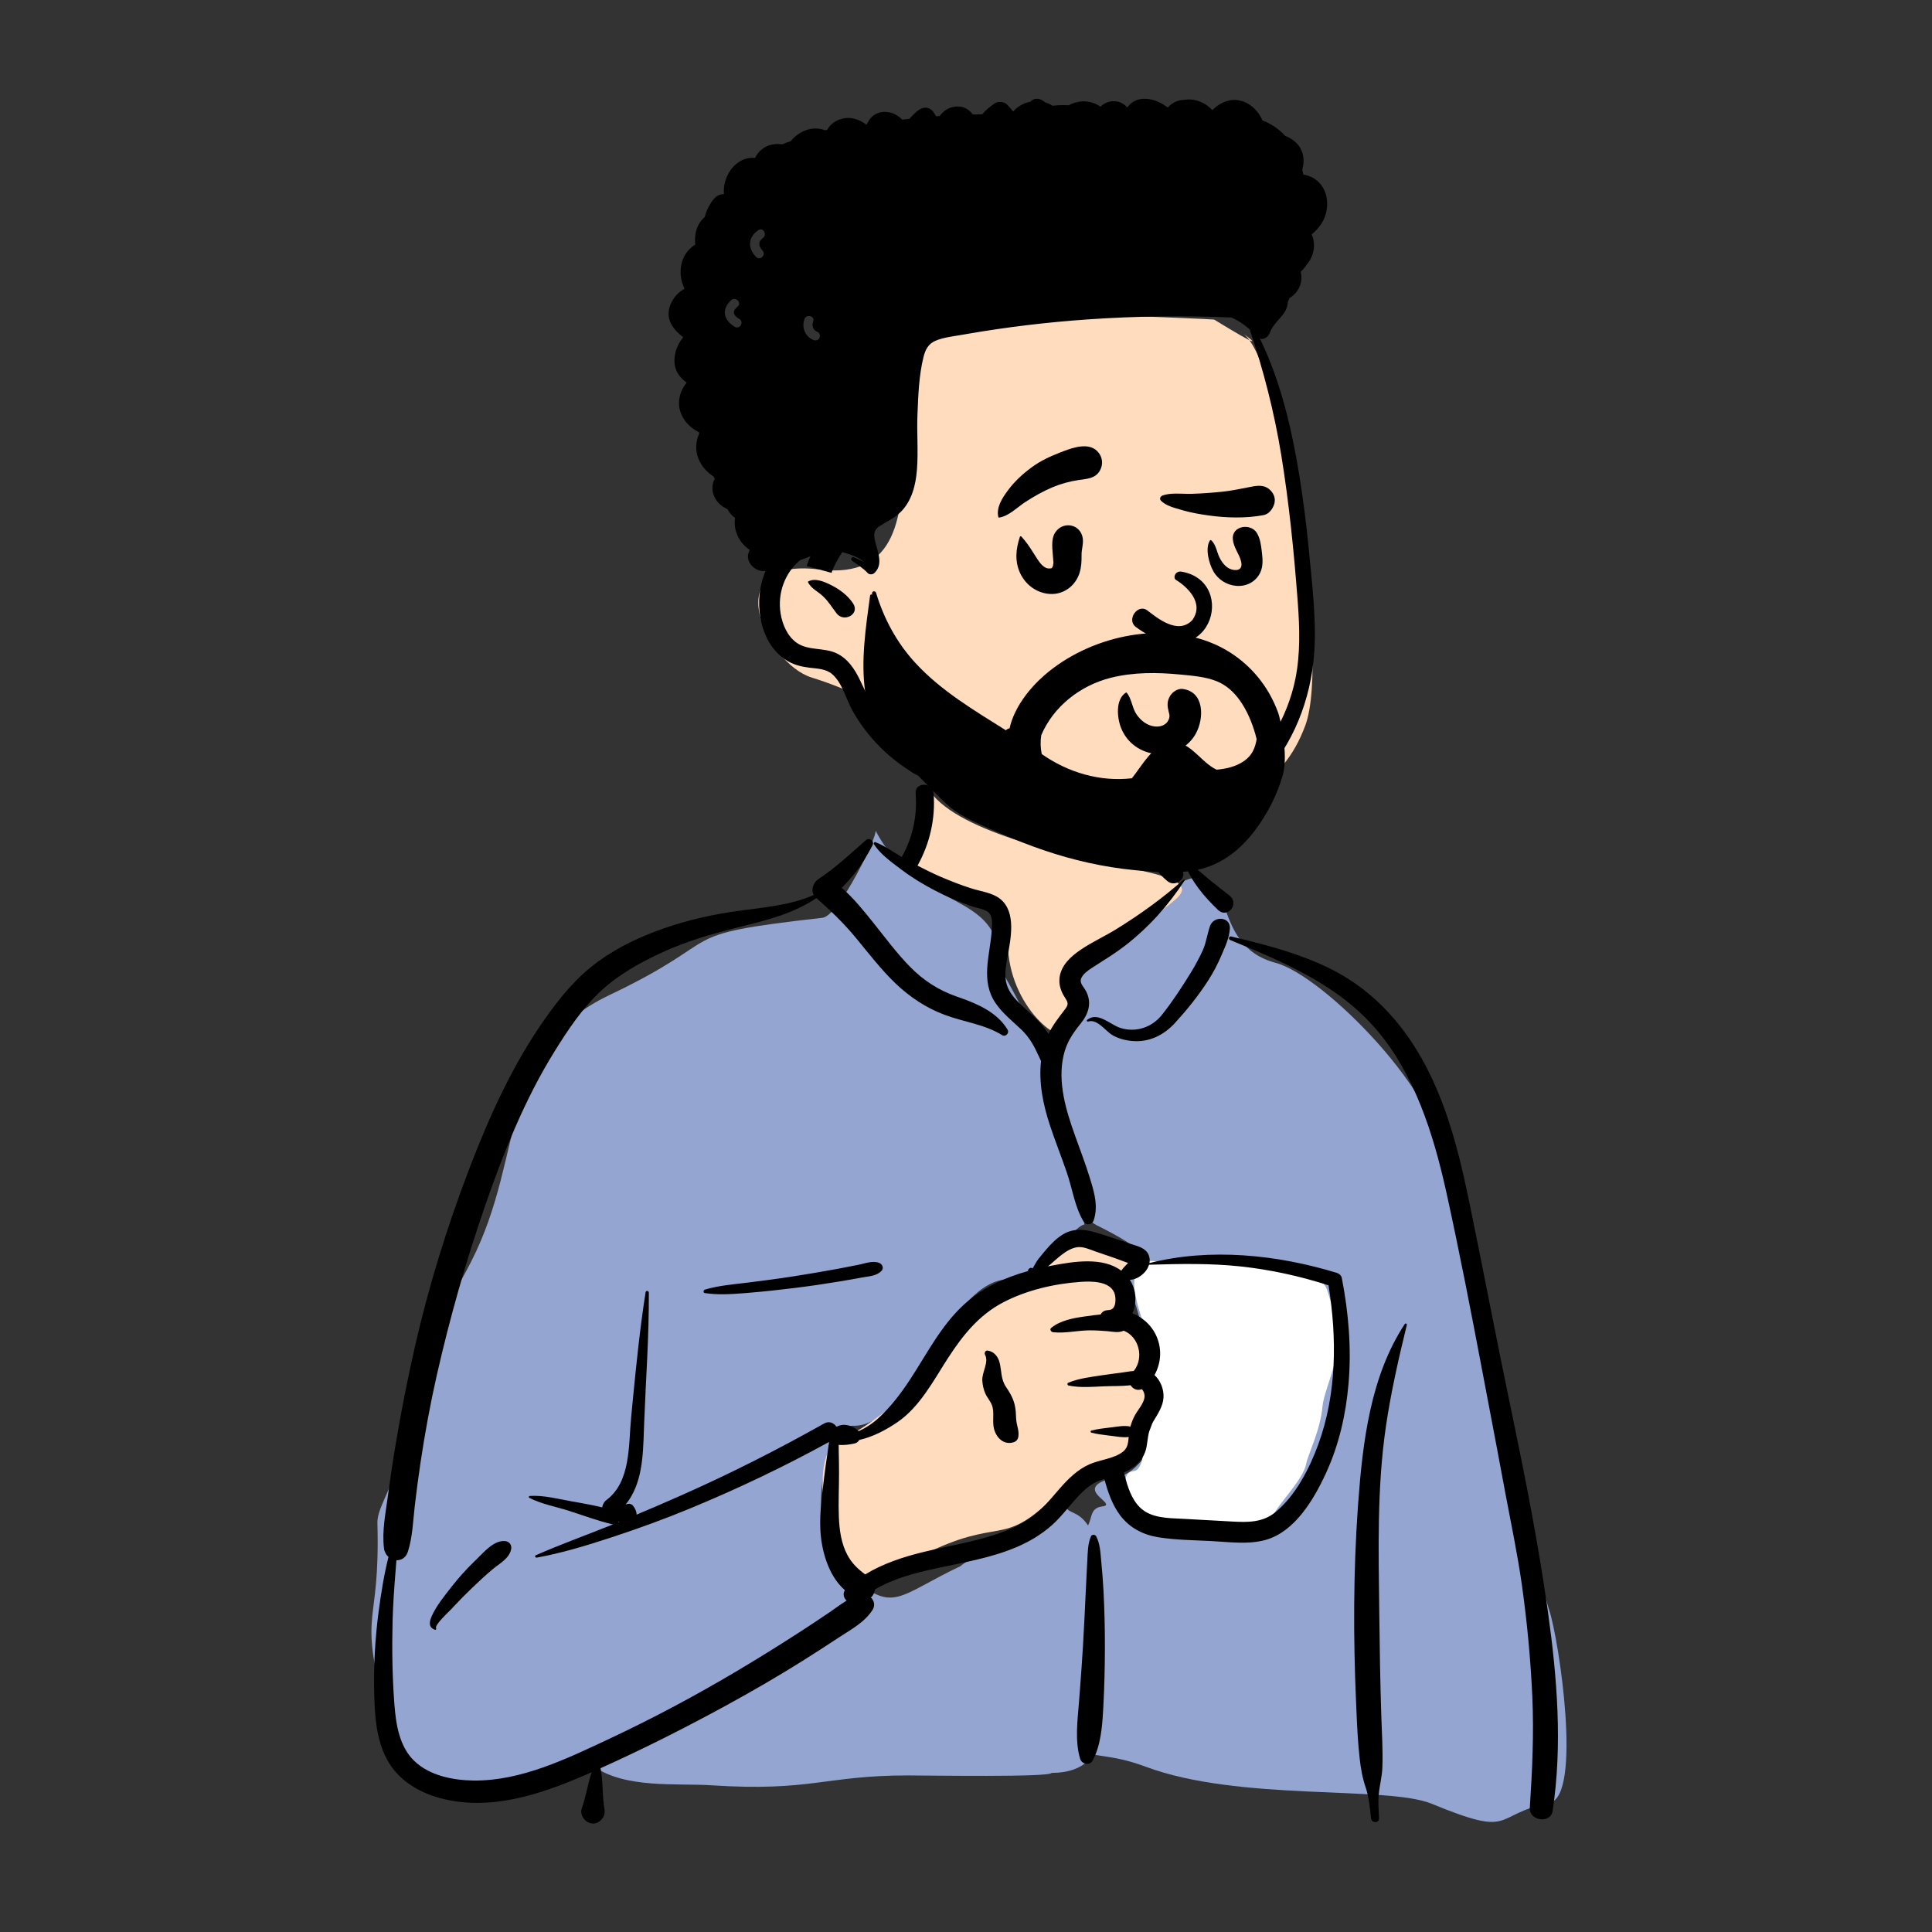 <?xml version="1.0" encoding="UTF-8"?>
<!DOCTYPE svg PUBLIC "-//W3C//DTD SVG 1.1//EN" "http://www.w3.org/Graphics/SVG/1.1/DTD/svg11.dtd">
<!-- Creator: CorelDRAW -->
<svg xmlns="http://www.w3.org/2000/svg" xml:space="preserve" width="12.7mm" height="12.7mm" version="1.1" style="shape-rendering:geometricPrecision; text-rendering:geometricPrecision; image-rendering:optimizeQuality; fill-rule:evenodd; clip-rule:evenodd"
viewBox="0 0 1270 1270"
 xmlns:xlink="http://www.w3.org/1999/xlink"
 xmlns:xodm="http://www.corel.com/coreldraw/odm/2003">
 <rect x="0" y="0" width="1270" height="1270" fill="#333333" stroke="none"/>
 <defs>
  <style type="text/css">
   <![CDATA[
    .str0 {stroke:black;stroke-width:16.93;stroke-miterlimit:22.926}
    .fil3 {fill:none}
    .fil4 {fill:black}
    .fil0 {fill:#94A5D1}
    .fil1 {fill:#FFDCBD}
    .fil2 {fill:white}
   ]]>
  </style>
 </defs>
 <g id="Capa_x0020_1">
  <path class="fil0" d="M575.52 545.93c28.22,54.14 83.16,38.7 81.03,88.66 -0.04,0.88 44.22,72.64 42.99,113.68 -0.49,16.39 13.23,37.28 13.23,56.65 -8.76,1.83 -23.24,31.8 -53.06,36.24 -38.51,5.73 -61.7,97.33 -99.08,96.06 -15.88,-0.54 -37.64,67.08 -0.43,99.64 27.3,23.88 30.29,12.05 71.4,-7.47 0,-1.31 64.35,-40.68 69.31,-38.97 1.91,9.12 26.74,-8.36 26.74,93.83 0,32.52 7.65,81.17 -36.38,81.17 -1.02,2.98 -81.63,1.66 -94.68,1.66 -54.21,0 -63.35,10.79 -129.13,6.47 -22.53,-1.48 -56.51,2.41 -77.59,-12.66 -19.95,-14.28 -113.59,53.46 -136.82,-36.81 -17.79,-69.14 -3.03,-51.81 -4.96,-122.8 -0.34,-12.5 13.73,-25.25 16.39,-58.96 3.7,-46.92 27.38,-77.97 45.36,-113.26 36.4,-71.45 16.78,-139.72 90.67,-174.91 81.34,-38.73 37.93,-39.3 140.14,-50.84 11.07,-1.25 36.49,-54.27 34.87,-57.38z"/>
  <path class="fil0" d="M778.68 578.85c35.64,-13.85 14.42,42.01 59.91,54.1 31.84,8.46 110.8,88.8 109,130.64 -0.44,10.2 63.55,273.18 70.69,294.49 6.66,19.92 21.93,122.6 0.28,127.05 -38.35,7.87 -22,23.4 -77.44,0.57 -29.33,-12.08 -126.55,-1.33 -188.09,-24.38 -47.4,-17.75 -46.87,12.8 -46.87,-74.04 0,-13.91 -9.93,-76.76 0.14,-78.81 15.47,-3.14 6.28,-16.67 18.19,-18.19 12.25,-1.56 -24.49,-12.47 11.57,-19.84 19.1,-3.9 43.69,-54.49 20.79,-73.99 -0.86,-0.74 -9.23,-40.74 -13.89,-47.3 -13.93,-19.63 40.83,-12.59 -21.92,-43.65 -20.75,-10.28 -8.97,-60.62 -27.69,-86.99 -18.28,-25.76 24.42,-64.94 11.01,-71.76 -18.01,-9.16 75.49,-68.35 74.32,-67.9z"/>
  <path class="fil1" d="M545 947.86c23.42,-5.54 31.72,-19.18 51.85,-29.21 8.43,-4.2 38.81,-50.64 52.75,-61.74 13.57,-10.82 15.68,3.75 47.96,-34.29 15.43,-18.19 61.81,6.54 46.14,17.2 -9.75,6.63 4.81,37.72 6.55,46.36 5.28,26.19 13.74,57.26 -15.1,72.71 -8.08,4.33 -22.82,4.64 -35.54,18.09 -39.4,41.61 -38.38,20.3 -84.79,41.27 -10.92,4.93 -48.81,24.4 -57.06,16.1 -11.36,-11.44 -17.14,-39.73 -17.14,-56.94 0,-22.92 5.99,-24.5 6.32,-27.02l-1.94 -2.53z"/>
  <path class="fil1" d="M605.95 521.53c12.82,4.15 -10.45,47.38 -4.92,48.53 4.07,19.82 61.47,8.03 61.47,49.33 0,43.37 37.76,70.7 39.83,58.02 2.7,-16.47 17.5,-7.87 1.94,-31.99 -11.12,-17.21 38.56,-19.73 52.07,-39.4 10.25,-14.93 45.73,-23.14 -9.64,-34.44 -35.05,-7.15 -110.62,-22.12 -133.24,-48.67 -1.81,-2.11 -5.66,-0.78 -7.51,-1.38z"/>
  <path class="fil1" d="M817.3 219.31c25.3,18.83 57.9,211.18 40.75,257.56 -30.51,82.48 -127.8,47.68 -192.39,31.28 -51.34,-13.04 -70.85,-43.62 -132.3,-62.84 -29.73,-9.3 -63.06,-79.38 5.11,-70.97 104.55,12.9 10.49,-170.47 101.16,-170.47 10.35,0 157.6,5.83 158.46,6.19 0.21,0.08 39.71,24.51 19.21,9.25z"/>
  <path class="fil2" d="M751.27 830.29c-15.82,12.58 6.44,44.81 5.65,64.76 -0.44,10.99 6.42,33.11 -2.81,48.18 -3.36,5.47 -1.16,22.97 -9.15,23.86 -12.11,1.36 0.14,27.01 4.52,32.54 14.06,17.73 41.08,8.66 63.12,9.2 0.11,0 22.82,-9.49 24.13,-12.34 3.93,-8.54 20.21,-24 22,-34.69 0.83,-4.91 9.33,-22.05 10.58,-37.15 1.05,-12.63 16.73,-40.46 8.17,-61.35 -7.99,-19.5 -0.22,-18.16 -27.29,-32.64 -8.59,-4.59 -65.39,-1.94 -78.05,-0.37 -5.26,0.65 -16.55,-3.44 -20.87,0z"/>
  <path class="fil3 str0" d="M538.47 374.34c3.08,-11.18 23.83,-43.2 35.4,-35.39"/>
  <g id="_1863184905744">
   <path id="__xd83c__xdfa8_-Background" class="fil3" d="M613.45 512.05c24.51,-18.67 86.04,-27.06 112.2,-9.09 25.84,18.06 28.65,47.25 40.7,74.11 11.35,-5.36 30.11,2.31 33.41,12.86 4.08,4.97 4.26,18.94 7.08,25.63 122.56,19.51 141.17,115.1 155.92,223.62 19.52,110.12 63.82,220 44.59,333.32 2.5,3.63 4.48,7.15 6.31,11.34 4.37,7.45 -1.26,18 -10.09,17.59 -11.43,-1 -22.75,-2.37 -34.23,-2.8 -31.83,-1.11 -63.69,-0.97 -95.54,-0.57l-4.34 0.06c-160.48,2 -320.95,5.93 -481.43,6.98 -5.83,0.01 -8.68,-5.22 -7.9,-10.37 1.57,-10.37 3.02,-20.75 4.53,-31.13 -37.95,10.03 -78.31,12.55 -116.16,1.05 -2.65,-2.7 6.17,-1.23 7.57,-1.64 -34.84,-23.82 -24.43,-73.98 -21.35,-110.12 19.19,-123.81 25.95,-260.79 100.09,-366.44 32.07,-43.12 79.09,-77.25 133.12,-84.93l1.5 -0.21c15.8,-2.11 33.41,-2.79 47.22,-11.38 15.54,-12.41 22.16,-35.34 38.5,-35.55 5.4,-0.07 12.74,6.76 20.64,11.4 0.59,-10.2 6.09,-18.81 7.3,-26.72l0.1 -0.68c1.26,-9.22 -0.47,-17.52 10.26,-26.33zm263.4 330.4c-34.44,-23.93 -123.42,-11.9 -125.45,-10.56 -4.49,2.95 -6.42,3.21 -8.84,7.04 -2.4,0.32 -4.79,0.65 -7.18,0.99 -4.8,1.56 -1.25,7.47 4.29,5.36 -3.33,14.38 6.48,24.6 10.38,38.81 1.27,4.62 0.05,12.92 0,17.63 0.38,6.02 7.03,13.12 5.92,19.15 -3.94,21.44 -25.3,42.36 -16.3,63.16 5.97,11.74 23.92,17.73 35.85,21.72 24.72,9.49 67.8,-0.35 82.16,-21.72 7.66,-11.4 16.54,-40.16 21.11,-49.07l1.01 -14.15c2.5,-35.17 4.72,-73.03 -2.95,-78.36z"/>
   <path id="__xd83d__xdd8d_-Ink" class="fil4" d="M569.15 552.31c2.38,-2.11 5.9,0.54 4.39,3.38 -3.4,6.4 -6.88,12.46 -11.44,18.11 -2.76,3.43 -5.72,6.67 -8.72,9.88 7.7,6.66 14.3,14.93 20.53,22.68 7.97,9.91 15.51,20.25 24.46,29.32 8.82,8.95 18.58,15.2 30.38,19.37l2.39 0.83c11.85,4.16 24.52,9.78 31.2,21.01 1.31,2.21 -1.34,4.95 -3.57,3.57 -11.61,-7.19 -25.25,-8.64 -37.89,-13.39 -12.2,-4.59 -22.84,-11.66 -32.25,-20.67 -9.38,-9 -17.26,-19.24 -25.49,-29.27 -8.13,-9.91 -16.88,-18.37 -26.49,-26.76 -14.84,9.99 -31.78,14.33 -49,18.6l-1.89 0.47c-17.24,4.27 -34.39,9.23 -50.57,16.66 -14.26,6.56 -28.29,14.39 -39.91,25.06 -12.33,11.32 -21.93,25.79 -30.72,39.93 -19.65,31.64 -33.47,66.3 -45.63,101.39 -12.65,36.49 -23.23,73.72 -31.78,111.39 -4.34,19.16 -7.87,38.45 -10.77,57.88 -1.4,9.36 -2.64,18.74 -3.73,28.14 -1.16,10.03 -1.43,20.36 -4.5,30.01 -1.32,4.14 -4.44,5.85 -7.56,5.71l-0.63 7.92c-0.84,10.57 -1.62,21.14 -1.89,31.77 -0.44,17.68 -0.24,35.31 1.03,52.95l0.18 2.4c1,12.88 3.23,27.34 12.91,36.77 10.02,9.76 25.44,12.83 38.94,13.01 31.46,0.41 61.75,-14.46 89.59,-27.51 28.67,-13.44 56.56,-28.35 83.78,-44.52 13.86,-8.24 27.58,-16.75 41.11,-25.51 6.65,-4.3 13.24,-8.67 19.79,-13.12 3.75,-2.54 7.3,-5.33 11.12,-7.59 -1.87,-1.74 -2.71,-4.48 -1.14,-6.87 -11.03,-9.58 -15.63,-26.69 -16.16,-40.52 -0.44,-11.17 1.21,-22.31 2.5,-33.37 0.66,-5.58 1.46,-11.15 2.3,-16.71 0.33,-2.19 0.59,-4.54 0.98,-6.85 -29.8,16.38 -60.44,30.97 -91.88,43.93 -16.12,6.64 -32.44,12.62 -49,18.09l-3.35 1.1c-15.68,5.14 -31.74,9.99 -47.95,12.93 -0.86,0.15 -1.57,-1.13 -0.64,-1.54 15.8,-6.97 32.14,-12.85 48.18,-19.27l2.63 -1.08 0 0c-0.3,-0.01 -0.61,-0.06 -0.94,-0.13 -9.41,-2.27 -18.74,-5.77 -27.96,-8.72 -8.56,-2.73 -18.18,-4.45 -26.18,-8.58 -0.62,-0.32 -0.27,-1.17 0.33,-1.21 8.99,-0.63 18.75,1.99 27.57,3.54l3.31 0.58c5.55,0.98 11.22,2.03 16.75,3.4 0.2,-1.85 1.23,-3.71 2.7,-4.8 16.18,-11.99 14.54,-36.2 16.27,-54.05l1.28 -13.26c2.26,-23.19 4.65,-46.39 8.27,-69.41 0.2,-1.23 2.1,-0.88 2.11,0.28 0.18,28.54 -1.97,56.95 -3.05,85.45l-0.17 4.67c-0.59,17.59 -1.06,35.84 -12.13,49.37 1.55,-0.9 3.64,-0.9 4.89,0.59 1.54,1.84 2.43,3.89 2.41,5.92 10,-4.2 19.96,-8.5 29.87,-12.9 31.86,-14.12 63.06,-29.92 93.43,-47.02 3.27,-1.84 6.38,-0.39 7.99,2.03l0.24 -0.03c0.03,-0.01 0.07,-0.01 0.12,-0.01l0.23 -0.01c0.01,0 0.01,0 0.02,0 4.28,-2.35 10.1,-0.68 13.77,2.75 0.11,0.1 0.2,0.21 0.3,0.32 4.64,-2.08 8.98,-4.9 12.91,-8.47 8.06,-7.3 14.88,-16.33 20.83,-25.38 10.95,-16.68 20.25,-35.23 35.05,-48.95 12.02,-11.16 26.92,-18.1 42.56,-22.46 -0.07,-0.46 0.1,-0.94 0.42,-1.27 0.8,-0.82 1.38,-1.11 2.41,-0.61 0.09,0.04 0.14,0.1 0.17,0.16l1.53 -2.61c0.83,-1.41 1.68,-2.84 1.98,-3.21 1.78,-2.24 3.6,-4.46 5.46,-6.63 3.14,-3.68 6.72,-7.31 10.87,-9.86 9.09,-5.58 18.64,-2.42 27.98,0.63 5.64,1.84 11.27,3.75 16.9,5.62l0.58 0.19c4.2,1.35 9.12,2.53 10.99,6.99 0.75,1.76 0.86,3.58 0.52,5.36 39.9,-10.15 84.21,-5.49 123.14,6.43 1.5,0.45 2.99,1.68 3.3,3.3 4.46,22.88 6.45,46.35 4.43,69.63 -1.74,20.09 -6.19,39.78 -14.57,58.17l-0.48 1.04c-7.88,17.05 -20.37,38.06 -39.45,43.41 -11.52,3.22 -24.26,1.32 -36,0.73 -11.42,-0.57 -23.09,-0.66 -34.4,-2.45 -10.07,-1.6 -18.9,-6.12 -25.12,-14.31 -5.37,-7.07 -8.2,-15.61 -10.51,-24.11 -1.06,0.34 -2.12,0.7 -3.15,1.1 -4.38,1.71 -8.09,4.47 -11.44,7.72 -7.08,6.86 -12.57,15.18 -19.97,21.73 -6.71,5.92 -14.35,10.53 -22.54,14.07 -16.98,7.34 -35.19,10.27 -53.15,14.16l-1.26 0.28c-13.52,2.96 -27.32,6.61 -39.25,13.65 -0.24,2.07 -1.18,4.02 -2.69,5.3 2.1,1.98 2.99,5.11 1.14,8.05 -5.16,8.2 -14.06,12.87 -22.05,18.11l-0.52 0.35c-7.86,5.21 -15.79,10.32 -23.78,15.32 -16.25,10.18 -32.84,19.8 -49.66,28.99 -27.06,14.79 -54.7,28.73 -82.83,41.39 1.69,8.31 1.07,16.88 2.34,25.25l0.19 1.19c0.55,3.11 -0.19,5.71 -2.33,7.73l-0.22 0.21 0 -0.03 -0.2 0.19 -0.06 0.05 0.02 -0.01c-0.25,0.22 -0.5,0.43 -0.76,0.61l-0.33 0.22 0 0c-2.06,1.25 -4.71,1.23 -6.82,0.13l-0.24 -0.13 -0.41 -0.24c-2.78,-1.6 -4.71,-5.57 -3.55,-8.73 2.84,-7.75 3.91,-16.03 6.54,-23.84l-2.08 0.93 0 0 -2.75 1.2c-29.66,12.83 -62.61,23.64 -94.93,14.89 -14.29,-3.87 -27.63,-12.04 -34.78,-25.37 -7.03,-13.12 -8.03,-28.35 -8.4,-42.94 -0.46,-18.01 0.51,-36.3 2.88,-54.15 1.59,-11.98 3.52,-24.2 6.49,-36.06 -1.53,-1.35 -2.65,-3.28 -2.95,-5.68 -1.4,-11.33 1.06,-23.1 2.56,-34.37 1.47,-11.01 3.09,-21.99 4.93,-32.94 3.7,-22.1 8,-44.17 13.01,-66.02 8.92,-38.88 20.7,-77.08 34.88,-114.36l1.24 -3.25c13.1,-34.08 28.27,-67.43 49.39,-97.36 10.11,-14.33 20.79,-27.31 35.06,-37.63 13.38,-9.67 28.47,-16.64 44.04,-21.96 15.58,-5.32 31.61,-8.89 47.91,-11.11 16.56,-2.26 34.04,-3.64 49.48,-10.43 -1.95,-3.51 -0.28,-8.24 3.01,-10.41 11.07,-7.32 21.3,-16.83 31.22,-25.62zm354.26 318.06c0.46,-0.71 1.57,-0.26 1.36,0.57 -5.38,22.06 -10.43,44.16 -13.73,66.64 -5.96,40.58 -4.86,81.68 -4.38,122.56l0.03 2.11c0.25,22.02 0.6,44.03 1.32,66.04 0.37,11.12 1.1,22.36 0.7,33.48 -0.21,6.04 -1.82,11.75 -2.39,17.72 -0.5,5.21 -0.06,10.51 0.19,15.73 0.17,3.47 -4.95,3.32 -5.3,0l-0.45 -4.3c-0.58,-5.44 -1.29,-10.85 -3.07,-16.06 -2.15,-6.26 -3.18,-12.42 -3.92,-18.99 -1.14,-10.08 -1.65,-20.26 -2.08,-30.41l-0.3 -7.02c-1.84,-42.42 -1.78,-85.03 1.19,-127.4l0.22 -3.03c2.95,-40.05 8.05,-83.33 30.61,-117.64zm-114.73 -252.44c-1.41,-0.57 -0.91,-2.7 0.64,-2.33l2.83 0.68c20.75,4.97 41.12,10.35 60.48,19.6 19.38,9.26 35.78,23.07 48.82,40.07 25.34,33.02 35.86,73.16 44.18,113.26 9.23,44.56 17.64,89.28 26.96,133.82l1.73 8.3c8.62,41.49 16.77,83 22.76,124.98l0.43 3.04c6.05,43.17 9.69,87.83 3.09,131.12 -1.3,8.56 -15.55,6.43 -14.99,-2.03 1.61,-24.46 2.76,-48.79 1.65,-73.3 -1.12,-24.52 -3.42,-48.93 -6.84,-73.23 -2.89,-20.45 -7.18,-40.65 -10.99,-60.94l-0.59 -3.2c-3.19,-17.26 -6.47,-34.5 -9.75,-51.74l-4.9 -25.81c-7.33,-38.65 -14.82,-77.33 -23.27,-115.74l-0.5 -2.26c-8.28,-36.95 -20.47,-75.66 -45.29,-105 -25.18,-29.78 -61.24,-44.78 -96.45,-59.29zm-91.51 391.94c0.61,-1.35 2.73,-1.2 3.38,0 2.55,4.71 2.83,10.72 3.31,16.04l0.06 0.55c0.61,6.49 1.15,13 1.48,19.51 0.63,12.35 0.94,24.69 0.9,37.06 -0.04,12.68 -0.3,25.34 -0.98,38l-0.18 3.39c-0.63,11 -1.67,23.28 -6.9,32.89 -1.9,3.5 -7.07,2.47 -8.16,-1.06 -3.61,-11.58 -1.76,-25.31 -0.83,-37.16l0.71 -9.26c0.71,-9.25 1.39,-18.51 1.93,-27.77 0.74,-12.68 1.34,-25.36 1.93,-38.04 0.19,-4.12 0.39,-8.24 0.61,-12.36l0.33 -6.18c0.29,-5.16 0.27,-10.83 2.41,-15.61zm-405.23 16.41l1.59 -1.54c4.9,-4.8 11.09,-12.18 18.33,-11.73 2.89,0.19 4.73,2.58 4.13,5.43 -1.28,6.07 -7.48,9.22 -11.94,12.93 -4.88,4.06 -9.48,8.41 -14.08,12.79 -4.08,3.89 -8,7.88 -11.82,12l-1.43 1.56c-1.37,1.49 -11.14,10.33 -10.08,12.62l0.05 0.11c0.3,0.43 -0.19,1.04 -0.68,0.89 -4.22,-1.34 -3.96,-4.95 -2.36,-8.62 3.06,-7.04 8.43,-13.55 13.11,-19.56 4.68,-6 9.73,-11.59 15.18,-16.88l0 0zm420.51 -176.56c-3.26,-7.71 -15.27,-7.55 -22.09,-7.08 -17.18,1.16 -35.76,5.5 -51.05,13.54 -15.84,8.32 -26.51,21.66 -36.06,36.42l-0.45 0.69c-9.31,14.47 -18.27,31.61 -32.85,41.56 -7.42,5.07 -16.09,9.7 -25.1,11.7 -0.62,1.09 -1.62,1.95 -2.93,2.27l-0.61 0.14c-2.57,0.56 -6.55,1.19 -10,0.81 0.03,1.69 0.01,3.36 0.05,4.96 0.12,4.57 0.17,9.17 0.17,13.74 0.01,9.59 -0.51,19.2 -0.11,28.79 0.35,8.48 1.55,17.34 5.62,24.92 2.99,5.57 6.93,9.25 11.69,12.76 11.7,-7.13 24.93,-11.48 38.36,-14.75 16.24,-3.95 32.87,-6.59 48.74,-11.96 7.64,-2.58 14.99,-5.96 21.64,-10.54 7.06,-4.88 12.46,-11.47 18.01,-17.91l0.86 -1c5.67,-6.5 11.85,-12.72 19.85,-16.24 6.9,-3.04 15.98,-3.58 22.01,-8.28 3.15,-2.45 3.42,-6.02 3.75,-9.67 -3.86,0.55 -7.95,-0.33 -11.8,-0.78l-1.99 -0.24c-3.64,-0.43 -7.19,-0.91 -10.77,-1.83 -0.67,-0.17 -0.67,-1.18 0,-1.35 4.23,-1.09 8.42,-1.56 12.76,-2.07l1.02 -0.12c3.93,-0.52 8.05,-1.3 11.91,-0.43 0.69,-2.63 1.68,-5.14 3.08,-7.66 1.97,-3.53 5.69,-7.54 6.19,-11.67 0.15,-1.23 -0.14,-2.68 -0.72,-3.77l-0.2 -0.37c-0.24,-0.44 -0.53,-0.88 -0.95,-1.15 -0.05,0.05 -0.15,0.11 -0.37,0.18 -2.96,0.93 -5.54,-0.52 -6.92,-2.75 -5.82,0.72 -12.18,0.48 -17.64,0.72l-5.53 0.26c-5.9,0.28 -12.07,0.39 -17.61,-0.8 -0.78,-0.16 -1.01,-1.45 -0.24,-1.79 6.82,-2.91 15.09,-3.84 22.39,-4.96 4.08,-0.63 8.18,-1.11 12.27,-1.66 2.73,-0.37 5.61,-0.97 8.44,-1.12 7.07,-8.81 3.26,-22.7 -6.59,-26.49 -3.58,1.57 -6.8,0.66 -10.72,0.32 -3.91,-0.34 -7.83,-0.56 -11.76,-0.55 -7.86,0.04 -16.2,2.11 -23.99,1.22 -1.26,-0.15 -2.44,-1.83 -1.18,-2.86 5.96,-4.87 14.51,-6.46 22.08,-7.5l1.56 -0.21c2.54,-0.33 5.63,-0.82 8.83,-1.1 0.72,-1.42 2.02,-2.48 3.97,-2.75 0.58,-0.08 1.16,-0.13 1.75,-0.18l-0.01 -0.05 0 0c4.76,-0.23 4.55,-8.27 3.24,-11.36zm-325.72 150.41c-0.09,0.13 -0.18,0.25 -0.28,0.37l-0.15 0.17 0.78 -0.31 -0.35 -0.23 0 0zm408.75 -167.64c-20.03,-2.15 -40.08,-1.7 -60.17,-1.12 -1.6,5.26 -7.2,9.74 -12.61,9.91 4.24,6.46 4.68,15.2 1.7,22.05 6.32,2.52 11.76,7.04 15.07,13.48 4.58,8.92 3.98,18.85 -0.55,27.09 3.87,3.5 6.15,9.19 5.92,14.54 -0.26,5.98 -3.82,11.08 -6.77,16.03 -3.2,5.35 -3.31,10.06 -4.29,16.05 -1.44,8.77 -7.35,14.09 -14.95,17.41l0.4 1.59c1.96,7.64 4.4,15.69 10.01,21.28 7.21,7.18 18.39,7.11 27.92,7.57l0.46 0.02c8.72,0.44 17.44,0.95 26.16,1.44l6.54 0.37c10.04,0.55 19.68,0.62 27.88,-6.02 13.38,-10.84 22.55,-28.78 28.36,-44.66 12.18,-33.33 12.33,-69.9 6.74,-104.62 -18.76,-6.04 -38.23,-10.3 -57.82,-12.41zm-166.54 55.3l0.15 0.01c4.12,0.47 6.95,3.81 7.96,7.77 1.47,5.76 0.75,10.97 4.27,16.17 3.63,5.34 5.86,9.62 6.39,16.22 0.21,2.72 0.11,5.43 0.72,8.09l0.44 1.87c0.46,1.98 0.84,3.9 0.61,6.03 -0.21,1.95 -1.16,3.46 -3.11,4.09 -6.36,2.03 -11.26,-2.65 -12.91,-8.58 -1.42,-5.12 0.48,-11.22 -1.52,-16.03 -1.11,-2.66 -3.16,-4.89 -4.31,-7.58 -1.15,-2.65 -1.72,-5.43 -1.91,-8.32 -0.35,-5.47 4.49,-12.04 1.79,-16.99 -0.57,-1.06 0.08,-2.78 1.43,-2.75zm-84.45 -56.42c4.31,-0.87 9.19,-2.88 13.44,-1.21 2.18,0.86 3.26,3.52 1.41,5.37 -3.2,3.21 -7.85,3.39 -12.16,4.15l-0.38 0.06c-5.1,0.95 -10.21,1.84 -15.32,2.69 -9.62,1.59 -19.27,3.01 -28.95,4.2 -9.94,1.23 -19.91,2.33 -29.89,3.15l-3.86 0.32c-8.43,0.67 -17.21,1.18 -25.48,-0.11 -1.2,-0.19 -1.01,-1.94 0,-2.24 9.06,-2.75 19,-3.48 28.38,-4.65 9.96,-1.23 19.9,-2.54 29.82,-4.09 9.91,-1.54 19.8,-3.21 29.65,-5.04 4.46,-0.83 8.9,-1.69 13.34,-2.6zm155.34 -8.81c-3.78,-1.34 -7.93,-3.32 -12.03,-2.66 -7.06,1.15 -13.34,8.03 -18.93,12.56l2.81 -0.55c14.35,-2.76 33.37,-5.73 45.42,3.4 0.03,-0.05 0.05,-0.1 0.09,-0.16 0.97,-1.47 2.1,-2.63 3.33,-3.89 0.11,-0.11 0.23,-0.23 0.34,-0.34l0.66 -0.71 -1.52 -0.53c-3.25,-1.15 -7.1,-2.63 -7.71,-2.85l-0.04 -0.01c-4.14,-1.41 -8.3,-2.8 -12.42,-4.26zm-117.95 -301.03c-0.59,-7.6 11.23,-7.54 11.82,0 1.28,16.46 -2.43,32.76 -10.4,47.19 -0.06,0.11 -0.12,0.2 -0.18,0.3 4.98,2.59 10.02,5.08 15.18,7.31 6.59,2.84 13.3,5.44 20.14,7.64 6.18,1.99 13.8,2.77 19,6.91 10.96,8.74 6.84,26.86 4.74,38.61l-0.33 1.85c-1.05,6.05 -1.81,12.25 0.73,18.05 2.73,6.2 8.23,10.79 13.13,15.23l1 0.9c4.34,3.96 9.31,8.77 12.5,14.14 2.91,-6.02 6.88,-10.94 11.08,-16.48 2.99,-3.95 0.86,-5.25 -1.29,-9.11 -2.07,-3.72 -3.08,-7.68 -2.44,-11.92 1.2,-7.83 7.45,-13.49 13.68,-17.74 7.36,-5.02 15.56,-8.74 23.17,-13.4 15.62,-9.59 30.83,-20.55 44.54,-32.73 0.38,-0.34 1.03,0.1 0.73,0.56 -10.83,16.48 -23.52,30.72 -39.13,42.8 -6.32,4.9 -12.97,8.96 -19.66,13.24l-1.92 1.23c-2.69,1.74 -6.04,4.07 -7.26,7.03 -1.22,2.98 1.39,5.23 2.79,7.7 4.46,7.84 2.31,15.16 -2.97,21.81l-0.25 0.31c-5.25,6.47 -9.23,12.48 -11.13,20.75 -4.09,17.76 1.61,36.25 7.57,52.92l0.23 0.66c3.23,8.98 6.65,17.9 9.45,27.03l0.77 2.52c2.54,8.4 4.62,16.69 1.77,25.32 -0.96,2.94 -4.97,3.64 -6.63,0.87 -5.87,-9.75 -7.33,-21.48 -11.01,-32.19 -3.58,-10.45 -7.7,-20.71 -11.16,-31.19 -4.46,-13.51 -7.44,-28.04 -5.82,-42.21 -0.05,-0.08 -0.1,-0.16 -0.14,-0.24l-1.14 -2.49c-3.09,-6.72 -6.08,-12.59 -11.71,-17.95 -5.87,-5.59 -12.24,-10.54 -16.86,-17.31 -10.03,-14.7 -3.83,-31.06 -2.61,-47.13l0.13 -1.97c0.23,-3.34 0.35,-7.88 -1.83,-10.18 -2.45,-2.61 -8.2,-3.27 -11.46,-4.42 -8.4,-2.98 -16.69,-6.44 -24.58,-10.61 -7.51,-3.96 -14.78,-8.34 -21.55,-13.47l-3.44 -2.58c-5.41,-4.09 -11.03,-8.55 -14.66,-14.12 -0.42,-0.64 0.29,-1.68 1.05,-1.37 6.06,2.46 11.6,6.38 17.27,9.78 0.09,-0.21 0.19,-0.42 0.31,-0.63 7.01,-12.7 9.9,-26.77 8.78,-41.22zm193.59 87.03c2.41,-6.63 13.42,-6.12 12.98,1.75 -0.34,6.05 -2.9,11.51 -5.25,17l-0.25 0.59c-2.42,5.72 -5.22,11.09 -8.57,16.33 -6.4,10.02 -13.89,19.32 -21.89,28.1 -7.26,7.96 -16.78,12.82 -27.76,12.02 -4.62,-0.35 -9.29,-1.52 -13.34,-3.83 -4.81,-2.75 -10.04,-10.99 -16.18,-8.99 -0.59,0.19 -1.15,-0.68 -0.63,-1.09 7.08,-5.71 15.13,3.14 21.92,5.27 10.22,3.22 20.72,-0.34 27.3,-8.61 6.87,-8.63 13.19,-18.3 18.97,-27.7 2.93,-4.77 5.61,-9.73 7.92,-14.83 2.33,-5.16 2.86,-10.76 4.78,-16.01zm-16.48 -40.77c-0.3,-0.91 0.83,-1.78 1.64,-1.26 4.65,3.03 8.69,7.04 12.99,10.55 4.76,3.9 9.56,7.72 14.44,11.48 7.11,5.48 -1.14,15.57 -7.39,9.58 -8.57,-8.19 -17.94,-18.9 -21.68,-30.35zm-25.58 -32.06c1.9,-7.3 13.09,-4.29 11.46,2.92l-0.06 0.22c-3.09,11.92 1.31,24.05 10.7,31.77l0.35 0.29c5.94,4.75 -2.48,13.07 -8.36,8.36 -12.84,-10.28 -18.18,-27.75 -14.09,-43.56z"/>
   <path id="__xd83c__xdfa8_-Background_0" class="fil3" d="M850.62 303.36c-3.69,-29.42 -15.27,-60.66 -27.44,-88.08 -27.38,-58 -90.05,-65.98 -146.24,-77.94 -55.45,-8.07 -114.16,-15.36 -168.77,0.75 -30.7,7.52 -42.69,44.1 -37.85,72.96 2.77,17.99 10.95,35.01 17.93,51.68 13.87,34.24 22.67,70.89 22.69,107.95 -0.95,24.22 -4.37,51.87 23.45,62.13 26.48,13.17 28.72,48.88 61.87,69.13 13.41,27.17 49.92,29.56 76.2,35.86 16.62,3.18 33.42,5.52 50.26,7.03 48.78,6.26 87.8,-7.88 113.33,-51.35 17.08,-26.45 29.81,-57 26.66,-89.06 -3.13,-33.76 -8.34,-67.34 -12.09,-101.06z"/>
   <path id="__xd83d__xdd8d_-Ink_1" class="fil4" d="M677.36 66.86c2.78,-3.15 7.07,-2.07 9.68,0.43 1.69,0.49 3.33,1.24 4.88,2.22 3.51,-0.45 7.18,-0.45 10.62,-0.32 0.84,-0.47 1.73,-0.89 2.7,-1.24 6.95,-2.55 13.11,-1.25 18.18,2.15 2.45,-2.32 5.53,-3.77 9.48,-3.55 3.52,0.2 6.02,1.85 8.17,4.04 2.15,-3.09 5.61,-5.3 9.93,-5.61 6.03,-0.43 11.83,1.99 16.64,5.74 2.8,-3.21 6.62,-5.06 10.88,-5.08 2.8,-0.51 5.75,-0.31 8.42,0.5 3.88,1.17 7.28,3.37 9.99,6.21 4.29,-4.11 9.54,-7.06 15.59,-6.63 7.83,0.57 14.33,6.33 17.34,13.42 5.31,2.12 10.2,5.15 14.29,9.48 0.22,0.22 0.43,0.46 0.65,0.7 2.2,0.81 4.28,1.97 6.1,3.49 5.79,4.82 7.08,11.79 5.17,18.62 0.27,1.09 0.49,2.21 0.7,3.32 5.42,0.82 10.35,3.95 13.15,9.05 3.83,6.99 3.07,16.21 -1.07,22.88 -1.79,2.87 -4.05,5.29 -6.6,7.41 2.88,6.53 1.5,14.33 -3.14,19.62 -1.13,1.82 -2.52,3.47 -4.08,4.95 1.73,6.76 -1.34,13.73 -7.45,17.34l-0.53 1.32c-0.09,0.21 -0.17,0.43 -0.27,0.64 -0.06,0.28 -0.15,0.55 -0.23,0.82 -0.15,2.4 -0.93,4.75 -2.5,6.97 -3.21,4.54 -7.19,7.5 -9.29,12.81l-0.22 0.56c-0.9,2.51 -3.83,4.28 -6.32,3.5 13.85,28.45 21.1,60.1 26.09,91.13 2.49,15.47 4.4,31 5.96,46.59l1.52 15.53c1.34,13.79 2.54,27.64 2.55,41.48 0.02,31.32 -8.94,61.44 -28.16,86.37 -18.18,23.55 -43.9,40.63 -72.97,47.35 -30,6.94 -65.2,4.2 -92.1,-11.67 -7.94,-4.67 -0.99,-15.89 7.09,-12.13 15.28,7.11 30.8,12.39 47.74,13.57 16.51,1.16 33.06,-0.9 48.72,-6.3 25.91,-8.95 47.95,-27.7 62.12,-51.04 6.98,-11.5 12.03,-23.98 14.72,-37.17 3.35,-16.45 2.84,-33.44 1.61,-50.09l-0.08 -1.14c-2.43,-32.08 -5.64,-64.36 -10.82,-96.12 -4.59,-28.09 -11.63,-55.61 -20.77,-82.52 -3.59,-3.16 -7.59,-5.76 -11.88,-7.75 -31.4,-1.31 -62.86,-0.93 -94.22,1.24 -26.75,1.86 -53.36,5.01 -79.78,9.6l-2.83 0.49c-5.85,1.04 -12.34,1.64 -17.85,4 -4.73,2.02 -6.64,5.92 -7.83,10.7 -3,12.11 -3.46,25.36 -3.96,37.78 -0.5,12.13 0.62,24.37 -0.35,36.47 -0.83,10.12 -3.42,20.48 -10.91,27.8 -3.93,3.83 -8.75,5.93 -13.28,8.84 -2.93,1.88 -4.17,3.81 -3.79,7.29 0.81,7.61 6.94,17.19 0.06,23.71 -1.21,1.14 -3.31,1.29 -4.5,0 -2.84,-3.09 -6.76,-5.45 -10.13,-7.94 -1.41,-1.03 -0.23,-3.04 1.36,-2.32 2.11,0.94 4.25,2.05 6.45,3.03 -4.85,-3.99 -11.74,-5.95 -17.48,-7.11 -2.89,-0.58 -5.92,-0.75 -8.93,-0.48 -2.23,1.06 -4.5,2.05 -6.77,3.01 -2.89,1.21 -5.81,2.31 -8.75,3.36 -10.2,8.31 -15.06,21.83 -12.94,35.05 1.16,7.3 4.53,15.24 10.87,19.5 7.52,5.04 17.59,2.88 25.71,6.62 7.6,3.51 12.23,10.59 15.7,17.92l1.44 3.05c3.22,6.76 6.52,13.34 10.92,19.49 5.08,7.12 11.31,13.51 18.1,19.01 3.29,2.66 6.8,5.05 10.43,7.23l0.99 0.59c3.68,2.15 6.31,4.2 6.56,8.76 0.08,1.59 -0.92,3.04 -2.22,3.87 -5.56,3.52 -11.09,-0.89 -15.71,-3.97 -5,-3.31 -9.77,-7.05 -14.19,-11.12 -8.4,-7.73 -15.67,-16.9 -21.26,-26.87 -4.26,-7.58 -6.68,-18.26 -13.41,-24.14 -4.11,-3.59 -9.92,-3.62 -15.05,-4.27 -4.78,-0.62 -9.3,-1.61 -13.55,-3.97 -17.28,-9.6 -22.17,-32.85 -18.07,-50.82 0.7,-3.03 1.67,-5.98 2.87,-8.82 -6.43,1.07 -13.66,-5.58 -11.05,-12.3 0.2,-0.51 0.43,-0.98 0.65,-1.47 -4.24,-2.79 -7.59,-7.02 -9.18,-12.55 -0.81,-2.86 -0.93,-5.76 -0.5,-8.55 -2.06,-1.38 -3.76,-3.27 -4.85,-5.61 -3.41,-1.58 -6.44,-3.94 -8.25,-7.32 -2.5,-4.66 -2.18,-8.95 -0.28,-12.81 -0.26,-0.49 -0.52,-0.98 -0.77,-1.49 -7,-4.44 -11.89,-12.09 -11.33,-20.57 0.18,-2.81 0.87,-5.35 1.95,-7.63 -0.09,-0.29 -0.18,-0.59 -0.26,-0.87 -5.86,-2.98 -10.71,-7.88 -12.43,-14.41 -1.73,-6.58 0.31,-13.14 4.38,-18.18 -5.96,-4.36 -9.55,-10.45 -7.37,-19.66 0.88,-3.74 2.66,-7.15 5.06,-10.02 -0.01,-0.09 -0.03,-0.18 -0.05,-0.27l-0.55 -0.43c-7.36,-5.81 -11.59,-13.2 -7.07,-22.3 2.02,-4.09 4.91,-6.95 8.31,-8.82l0.17 -0.54 0 0c-2.44,-5.21 -3.26,-11.01 -1.58,-17.09 1.37,-5.02 4.61,-9.01 8.77,-11.66 -0.28,-2.25 -0.24,-4.64 0.2,-7.24 0.75,-4.38 2.92,-8.2 6.1,-10.91 0.12,-0.58 0.27,-1.14 0.44,-1.71 1.07,-3.47 3.07,-7.23 5.4,-10.02 1.91,-2.32 4.06,-3.16 6.68,-3.25 -0.16,-2.13 -0.05,-4.3 0.39,-6.5 1.34,-6.77 5.65,-13.14 12.03,-16.03 2.62,-1.18 5.38,-1.53 8.04,-1.24 2.27,-4.77 6.68,-8.22 12.12,-8.97 2.11,-0.29 4.08,-0.27 5.88,-0.01 1.03,-0.47 2.09,-0.9 3.2,-1.29 0.73,-0.26 1.48,-0.5 2.22,-0.73 2.52,-3.12 5.82,-5.62 9.68,-7.11 4.46,-1.74 9,-1.56 13.02,-0.1l1.28 -0.27 0 0c2.01,-3.48 5.2,-6.17 10.12,-7.39 5.58,-1.38 11.31,0.54 15.7,4.05 0.02,0 0.04,0 0.07,-0.01 2.29,-5.13 6.21,-8.71 12.79,-8.46 4.11,0.16 7.81,2.19 10.67,5.09 1.59,-0.2 3.17,-0.38 4.77,-0.55 1.69,-1.98 3.57,-3.83 5.64,-5.48 3.4,-2.73 7.82,-2.51 10.32,1.32 0.54,0.84 1.05,1.68 1.56,2.53l2.29 -0.16 0 0c2.7,-3.65 6.38,-6.11 11.43,-6.31 4.62,-0.19 7.92,2.08 10.43,5.25 2.05,-0.05 4.1,-0.09 6.16,-0.12 2.39,-2.77 5.21,-5.22 8.43,-7.24 2.46,-1.55 6.09,-1.03 8.09,1.04 1.35,1.4 2.6,2.87 3.77,4.39 3.01,-3.38 7.07,-5.6 11.41,-6.45zm-146.13 315.41c4.64,-2.64 10.87,0.22 15.36,2.46 5.47,2.74 10.9,6.86 14.25,12.02 4.56,7.04 -6.16,12.72 -10.95,6.41 -2.95,-3.88 -5.3,-7.8 -8.88,-11.2 -3.26,-3.11 -8,-5.2 -9.88,-9.31 -0.07,-0.14 -0.05,-0.3 0.1,-0.38zm3.26 -170.69l0.08 -0.25c1.32,-3.61 -4.43,-5.16 -5.74,-1.58 -1.98,5.42 0.3,11.32 5.66,13.66 1.48,0.65 3.18,0.42 4.07,-1.07 0.76,-1.26 0.41,-3.43 -1.06,-4.08 -3.02,-1.31 -4.03,-3.64 -3.01,-6.68l0 0zm-49.58 -10.09c2.88,-2.54 -1.34,-6.75 -4.21,-4.21 -2.67,2.36 -4.66,5.57 -4.14,9.26 0.52,3.76 3.36,6.41 6.46,8.29 3.29,1.99 6.29,-3.16 3.01,-5.15l-0.37 -0.22c-1.38,-0.86 -2.99,-2.03 -3.22,-3.72 -0.25,-1.79 1.26,-3.18 2.47,-4.25zm16.35 -44.87l0.21 -0.15c3.09,-2.21 0.12,-7.38 -3.01,-5.14 -2.87,2.05 -5.17,4.71 -5.41,8.38 -0.24,3.57 1.58,6.66 3.95,9.17 2.64,2.79 6.85,-1.43 4.21,-4.22 -2.56,-2.71 -3.07,-5.67 0.05,-8.04l0 0z"/>
   <path id="__xd83d__xdd8d_-Ink_2" class="fil4" d="M769.07 457.6c1.53,-2.65 5.03,-5.1 8.24,-4.72 14.38,1.68 14.35,19.12 8.8,29.3 -4.92,9.02 -15.11,14.32 -25.3,13.55 -10.71,-0.82 -19.84,-7.12 -23.85,-17.14 -2.66,-6.63 -3.88,-18.87 3.18,-23.32 0.13,-0.09 0.35,-0.07 0.45,0.05 3.39,3.95 3.52,9.87 6.49,14.25 2.76,4.09 7.04,7.46 12.06,7.98 3.75,0.39 7.54,-0.96 9.01,-4.33 0.79,-1.82 0.7,-2.81 0.41,-4.07l-0.28 -1.09c-0.93,-3.81 -1.36,-6.72 0.79,-10.46zm3.85 -76.46c7.49,4.56 18.92,15.19 10.85,26.49 -9.49,9.97 -23.16,-1.46 -29.9,-6.63 -6.24,-4 -13.26,6.3 -7.47,10.97 48.68,36.05 68.43,-29.64 30.31,-36.19 -4.2,-0.72 -5.76,3.95 -3.79,5.36zm-79.18 -31.26c4.61,-6.91 15.11,-5.89 17.64,2.3 1.38,4.44 -0.52,8.43 -0.42,12.87 0.08,3.74 -0.16,7.91 -1.31,11.54 -2.62,8.27 -10.06,14.12 -18.85,13.87 -8.77,-0.24 -16.5,-5.79 -20.17,-13.61 -3.68,-7.85 -2.9,-15.97 -0.21,-23.95 0.13,-0.39 0.63,-0.57 0.93,-0.25 3.18,3.38 5.51,6.95 7.92,10.74l2.47 3.88c1.89,2.92 4.63,6.65 8.15,6.42l0.53 -0.05c0.98,-0.09 0.83,0.11 1.58,-1.23 0.35,-0.62 0.29,-1.77 0.46,-2.49l0.06 -0.25 0 0 -0.03 -0.13c-0.08,-0.36 -0.15,-1.02 -0.21,-2.18l-0.02 -0.25c-0.25,-5.4 -1.78,-12.34 1.48,-17.23zm116.66 4.59c-0.83,-8.83 11.59,-10.79 15.71,-4.26 2.16,3.41 2.78,7.69 3.26,11.75l0.22 1.93c0.49,4.16 0.68,8.5 -1.12,12.39 -2.85,6.12 -9.04,9.35 -15.72,8.84 -6.38,-0.49 -12.2,-4.19 -15.27,-9.81 -2.74,-5.01 -5.46,-14.79 -2.13,-20.02 0.2,-0.32 0.6,-0.36 0.87,-0.12 3.14,2.79 3.65,7.88 5.52,11.51 1.92,3.75 4.84,7.4 9.27,7.97 4.23,0.54 5.85,-1.77 4.77,-5.81 -1.39,-5.21 -4.86,-8.76 -5.38,-14.37zm-113.3 -57.12l2.03 -0.77c6.95,-2.63 16.5,-5.67 22.16,-0.01 3.49,3.49 4.15,8.63 1.66,12.89 -3.02,5.15 -8.43,5.28 -13.65,6.04 -5.95,0.87 -11.99,2.51 -17.53,4.85 -6.23,2.64 -12.02,5.93 -17.69,9.6 -5.38,3.49 -10.75,9.2 -17.2,10.28 -0.26,0.04 -0.56,-0.07 -0.63,-0.36 -1.47,-6.31 2.6,-12.52 6.24,-17.44 4.39,-5.95 9.71,-10.84 15.67,-15.23 5.74,-4.23 12.3,-7.29 18.94,-9.85zm126.35 22.43l0.63 -0.11c4.21,-0.7 8.04,-0.54 11.21,2.8 2.43,2.55 3.37,5.86 2.21,9.23 -1.07,3.11 -3.45,6.27 -6.92,6.92 -11.69,2.2 -24.65,1.84 -36.4,0.17 -5.38,-0.76 -10.8,-1.7 -16.04,-3.17l-2.41 -0.7c-4.37,-1.25 -9.38,-2.55 -12.56,-5.77 -1.14,-1.16 -0.48,-2.81 0.89,-3.35 5.54,-2.17 13.13,-1.01 19.04,-1.18 6.88,-0.2 13.76,-0.71 20.61,-1.42 6.68,-0.7 13.15,-2.21 19.74,-3.42z"/>
   <g>
    <path id="__xd83d__xdd8d_-Ink_3" class="fil4" d="M684.46 483.27c8.04,-18.84 25.59,-32.69 45.79,-37.75 14.83,-3.71 30.4,-3.59 45.52,-2.12 7.92,0.77 16.42,1.4 23.88,4.34 6.38,2.51 11.58,7.27 15.48,12.85 4.65,6.61 7.81,14.17 10.04,21.93 0.31,1.1 0.61,2.21 0.88,3.33 -0.96,5.85 -3.01,10.83 -8.43,14.51 -5.29,3.59 -11.6,5.06 -17.88,5.59 -0.62,-0.3 -1.22,-0.61 -1.76,-0.92 -9.8,-5.61 -16.7,-18.87 -29.07,-17.08 -11.04,1.61 -18.3,15.5 -24.86,23.65 -21.08,2.45 -42.13,-3.88 -59.27,-15.93 -0.88,-4.13 -0.93,-8.29 -0.32,-12.4l0 0zm155.91 -14.29c-1.68,-4.73 -3.8,-9.32 -6.32,-13.63 -8.32,-14.28 -21.09,-25.66 -36.25,-32.16 -35.86,-15.36 -82.27,-4.53 -111.23,20.66 -9.9,8.61 -19.9,21.27 -22.92,34.88 -0.91,0.18 -1.76,0.65 -2.46,1.32 -20.93,-13.18 -42.48,-25.86 -59.34,-44.13 -12.25,-13.28 -20.76,-28.99 -25.98,-46.25 -0.42,-1.42 -2.72,-1.21 -2.65,0.36 0.02,0.37 0.04,0.73 0.06,1.1 -0.21,-0.67 -1.25,-0.33 -1.32,0.33 -2.81,20.97 -6.32,43.2 -3.09,64.28 1.93,12.58 7.65,21.79 15.28,31.73 8.18,10.66 17.44,20.57 26.91,30.08 6.01,6.04 12.29,13 19.64,17.42 8.56,5.14 18.27,9.05 27.4,13.02 9.29,4.04 18.72,7.78 28.33,11.02 19.2,6.51 39.06,11 59.25,12.97 16.18,1.57 34.66,3.28 50.16,-2.8 11.88,-4.67 21.46,-13.1 29.07,-23.24 8.28,-11.05 14.82,-23.63 18.44,-36.9 3.76,-13.79 -2.18,-37.84 -2.98,-40.06z"/>
   </g>
  </g>
 </g>
</svg>
